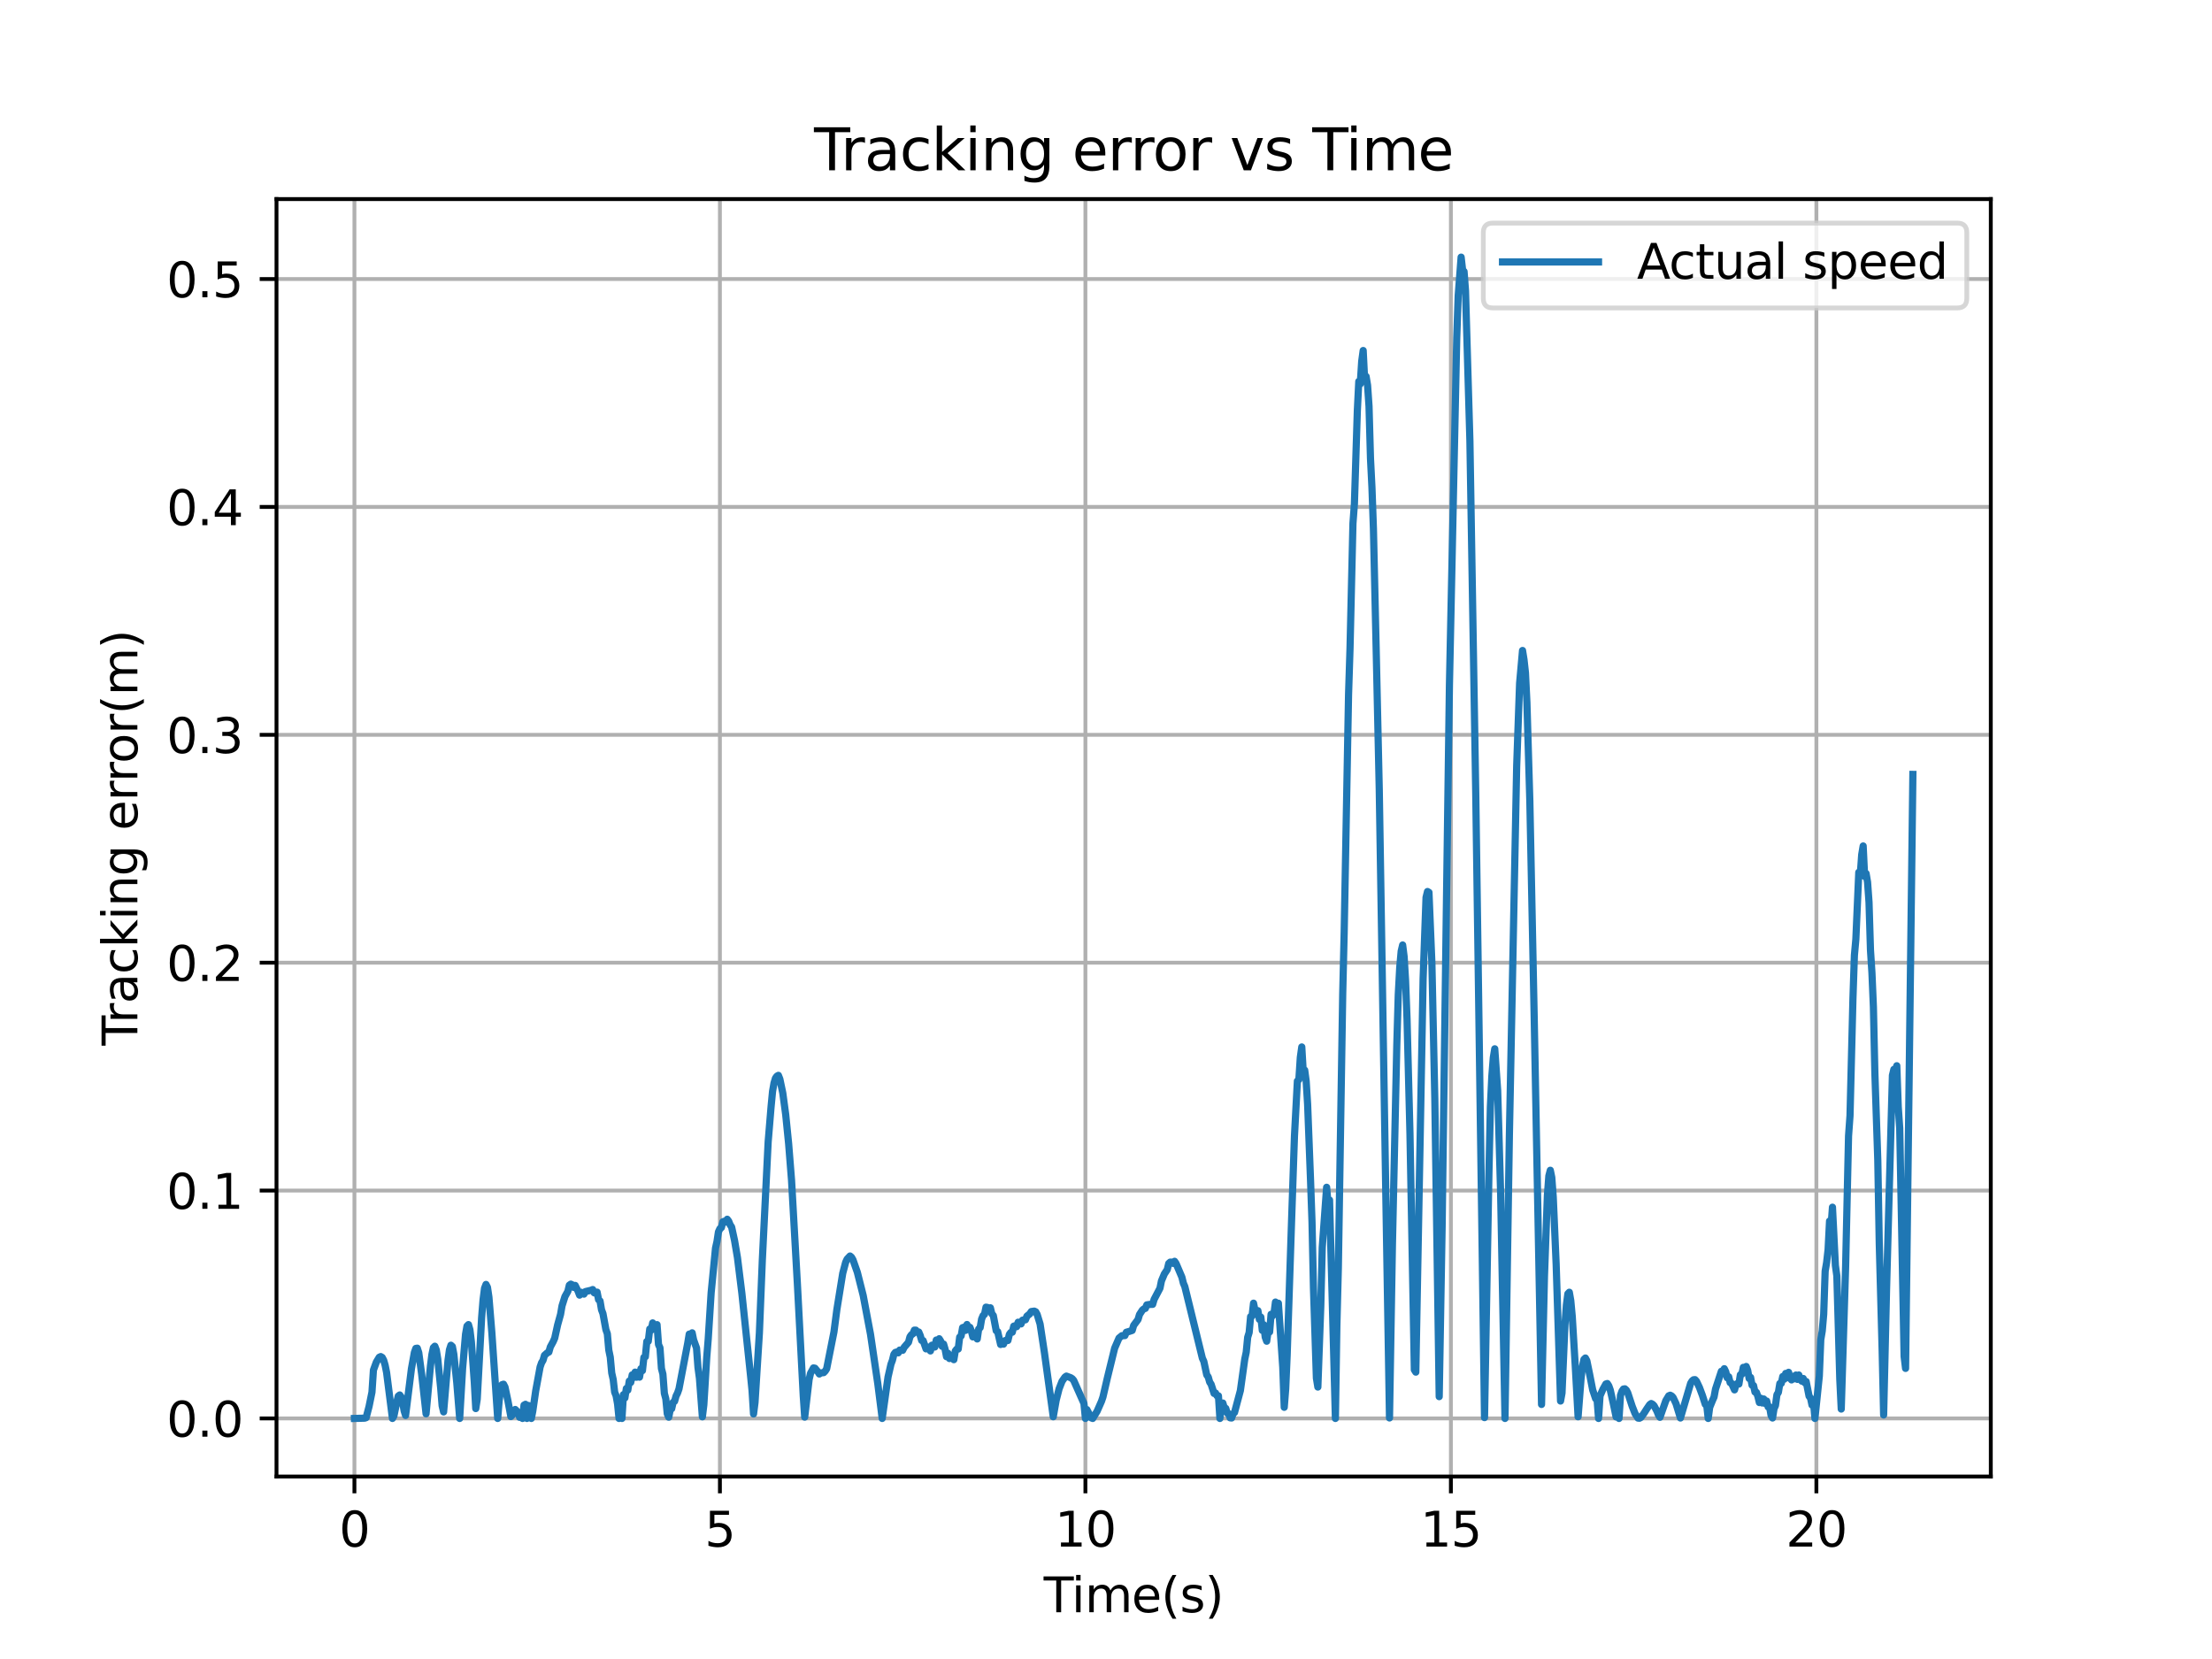 <?xml version="1.0" encoding="utf-8" standalone="no"?>
<!DOCTYPE svg PUBLIC "-//W3C//DTD SVG 1.1//EN"
  "http://www.w3.org/Graphics/SVG/1.1/DTD/svg11.dtd">
<svg xmlns:xlink="http://www.w3.org/1999/xlink" width="460.8pt" height="345.6pt" viewBox="0 0 460.8 345.6" xmlns="http://www.w3.org/2000/svg" version="1.1">
 <defs>
  <style type="text/css">*{stroke-linejoin: round; stroke-linecap: butt}</style>
 </defs>
 <g id="figure_1">
  <g id="patch_1">
   <path d="M 0 345.6 
L 460.8 345.6 
L 460.8 0 
L 0 0 
z
" style="fill: #ffffff"/>
  </g>
  <g id="axes_1">
   <g id="patch_2">
    <path d="M 57.6 307.584 
L 414.72 307.584 
L 414.72 41.472 
L 57.6 41.472 
z
" style="fill: #ffffff"/>
   </g>
   <g id="matplotlib.axis_1">
    <g id="xtick_1">
     <g id="line2d_1">
      <path d="M 73.833 307.584 
L 73.833 41.472 
" clip-path="url(#p761e7df3e9)" style="fill: none; stroke: #b0b0b0; stroke-width: 0.8; stroke-linecap: square"/>
     </g>
     <g id="line2d_2">
      <defs>
       <path id="m34efc9a41e" d="M 0 0 
L 0 3.5 
" style="stroke: #000000; stroke-width: 0.8"/>
      </defs>
      <g>
       <use xlink:href="#m34efc9a41e" x="73.833" y="307.584" style="stroke: #000000; stroke-width: 0.8"/>
      </g>
     </g>
     <g id="text_1">
      <!-- 0 -->
      <g transform="translate(70.651 322.182) scale(0.1 -0.1)">
       <defs>
        <path id="DejaVuSans-30" d="M 2034 4250 
Q 1547 4250 1301 3770 
Q 1056 3291 1056 2328 
Q 1056 1369 1301 889 
Q 1547 409 2034 409 
Q 2525 409 2770 889 
Q 3016 1369 3016 2328 
Q 3016 3291 2770 3770 
Q 2525 4250 2034 4250 
z
M 2034 4750 
Q 2819 4750 3233 4129 
Q 3647 3509 3647 2328 
Q 3647 1150 3233 529 
Q 2819 -91 2034 -91 
Q 1250 -91 836 529 
Q 422 1150 422 2328 
Q 422 3509 836 4129 
Q 1250 4750 2034 4750 
z
" transform="scale(0.016)"/>
       </defs>
       <use xlink:href="#DejaVuSans-30"/>
      </g>
     </g>
    </g>
    <g id="xtick_2">
     <g id="line2d_3">
      <path d="M 149.971 307.584 
L 149.971 41.472 
" clip-path="url(#p761e7df3e9)" style="fill: none; stroke: #b0b0b0; stroke-width: 0.8; stroke-linecap: square"/>
     </g>
     <g id="line2d_4">
      <g>
       <use xlink:href="#m34efc9a41e" x="149.971" y="307.584" style="stroke: #000000; stroke-width: 0.8"/>
      </g>
     </g>
     <g id="text_2">
      <!-- 5 -->
      <g transform="translate(146.79 322.182) scale(0.1 -0.1)">
       <defs>
        <path id="DejaVuSans-35" d="M 691 4666 
L 3169 4666 
L 3169 4134 
L 1269 4134 
L 1269 2991 
Q 1406 3038 1543 3061 
Q 1681 3084 1819 3084 
Q 2600 3084 3056 2656 
Q 3513 2228 3513 1497 
Q 3513 744 3044 326 
Q 2575 -91 1722 -91 
Q 1428 -91 1123 -41 
Q 819 9 494 109 
L 494 744 
Q 775 591 1075 516 
Q 1375 441 1709 441 
Q 2250 441 2565 725 
Q 2881 1009 2881 1497 
Q 2881 1984 2565 2268 
Q 2250 2553 1709 2553 
Q 1456 2553 1204 2497 
Q 953 2441 691 2322 
L 691 4666 
z
" transform="scale(0.016)"/>
       </defs>
       <use xlink:href="#DejaVuSans-35"/>
      </g>
     </g>
    </g>
    <g id="xtick_3">
     <g id="line2d_5">
      <path d="M 226.11 307.584 
L 226.11 41.472 
" clip-path="url(#p761e7df3e9)" style="fill: none; stroke: #b0b0b0; stroke-width: 0.8; stroke-linecap: square"/>
     </g>
     <g id="line2d_6">
      <g>
       <use xlink:href="#m34efc9a41e" x="226.11" y="307.584" style="stroke: #000000; stroke-width: 0.8"/>
      </g>
     </g>
     <g id="text_3">
      <!-- 10 -->
      <g transform="translate(219.747 322.182) scale(0.1 -0.1)">
       <defs>
        <path id="DejaVuSans-31" d="M 794 531 
L 1825 531 
L 1825 4091 
L 703 3866 
L 703 4441 
L 1819 4666 
L 2450 4666 
L 2450 531 
L 3481 531 
L 3481 0 
L 794 0 
L 794 531 
z
" transform="scale(0.016)"/>
       </defs>
       <use xlink:href="#DejaVuSans-31"/>
       <use xlink:href="#DejaVuSans-30" x="63.623"/>
      </g>
     </g>
    </g>
    <g id="xtick_4">
     <g id="line2d_7">
      <path d="M 302.248 307.584 
L 302.248 41.472 
" clip-path="url(#p761e7df3e9)" style="fill: none; stroke: #b0b0b0; stroke-width: 0.8; stroke-linecap: square"/>
     </g>
     <g id="line2d_8">
      <g>
       <use xlink:href="#m34efc9a41e" x="302.248" y="307.584" style="stroke: #000000; stroke-width: 0.8"/>
      </g>
     </g>
     <g id="text_4">
      <!-- 15 -->
      <g transform="translate(295.886 322.182) scale(0.1 -0.1)">
       <use xlink:href="#DejaVuSans-31"/>
       <use xlink:href="#DejaVuSans-35" x="63.623"/>
      </g>
     </g>
    </g>
    <g id="xtick_5">
     <g id="line2d_9">
      <path d="M 378.387 307.584 
L 378.387 41.472 
" clip-path="url(#p761e7df3e9)" style="fill: none; stroke: #b0b0b0; stroke-width: 0.8; stroke-linecap: square"/>
     </g>
     <g id="line2d_10">
      <g>
       <use xlink:href="#m34efc9a41e" x="378.387" y="307.584" style="stroke: #000000; stroke-width: 0.8"/>
      </g>
     </g>
     <g id="text_5">
      <!-- 20 -->
      <g transform="translate(372.024 322.182) scale(0.1 -0.1)">
       <defs>
        <path id="DejaVuSans-32" d="M 1228 531 
L 3431 531 
L 3431 0 
L 469 0 
L 469 531 
Q 828 903 1448 1529 
Q 2069 2156 2228 2338 
Q 2531 2678 2651 2914 
Q 2772 3150 2772 3378 
Q 2772 3750 2511 3984 
Q 2250 4219 1831 4219 
Q 1534 4219 1204 4116 
Q 875 4013 500 3803 
L 500 4441 
Q 881 4594 1212 4672 
Q 1544 4750 1819 4750 
Q 2544 4750 2975 4387 
Q 3406 4025 3406 3419 
Q 3406 3131 3298 2873 
Q 3191 2616 2906 2266 
Q 2828 2175 2409 1742 
Q 1991 1309 1228 531 
z
" transform="scale(0.016)"/>
       </defs>
       <use xlink:href="#DejaVuSans-32"/>
       <use xlink:href="#DejaVuSans-30" x="63.623"/>
      </g>
     </g>
    </g>
    <g id="text_6">
     <!-- Time(s) -->
     <g transform="translate(217.42 335.861) scale(0.1 -0.1)">
      <defs>
       <path id="DejaVuSans-54" d="M -19 4666 
L 3928 4666 
L 3928 4134 
L 2272 4134 
L 2272 0 
L 1638 0 
L 1638 4134 
L -19 4134 
L -19 4666 
z
" transform="scale(0.016)"/>
       <path id="DejaVuSans-69" d="M 603 3500 
L 1178 3500 
L 1178 0 
L 603 0 
L 603 3500 
z
M 603 4863 
L 1178 4863 
L 1178 4134 
L 603 4134 
L 603 4863 
z
" transform="scale(0.016)"/>
       <path id="DejaVuSans-6d" d="M 3328 2828 
Q 3544 3216 3844 3400 
Q 4144 3584 4550 3584 
Q 5097 3584 5394 3201 
Q 5691 2819 5691 2113 
L 5691 0 
L 5113 0 
L 5113 2094 
Q 5113 2597 4934 2840 
Q 4756 3084 4391 3084 
Q 3944 3084 3684 2787 
Q 3425 2491 3425 1978 
L 3425 0 
L 2847 0 
L 2847 2094 
Q 2847 2600 2669 2842 
Q 2491 3084 2119 3084 
Q 1678 3084 1418 2786 
Q 1159 2488 1159 1978 
L 1159 0 
L 581 0 
L 581 3500 
L 1159 3500 
L 1159 2956 
Q 1356 3278 1631 3431 
Q 1906 3584 2284 3584 
Q 2666 3584 2933 3390 
Q 3200 3197 3328 2828 
z
" transform="scale(0.016)"/>
       <path id="DejaVuSans-65" d="M 3597 1894 
L 3597 1613 
L 953 1613 
Q 991 1019 1311 708 
Q 1631 397 2203 397 
Q 2534 397 2845 478 
Q 3156 559 3463 722 
L 3463 178 
Q 3153 47 2828 -22 
Q 2503 -91 2169 -91 
Q 1331 -91 842 396 
Q 353 884 353 1716 
Q 353 2575 817 3079 
Q 1281 3584 2069 3584 
Q 2775 3584 3186 3129 
Q 3597 2675 3597 1894 
z
M 3022 2063 
Q 3016 2534 2758 2815 
Q 2500 3097 2075 3097 
Q 1594 3097 1305 2825 
Q 1016 2553 972 2059 
L 3022 2063 
z
" transform="scale(0.016)"/>
       <path id="DejaVuSans-28" d="M 1984 4856 
Q 1566 4138 1362 3434 
Q 1159 2731 1159 2009 
Q 1159 1288 1364 580 
Q 1569 -128 1984 -844 
L 1484 -844 
Q 1016 -109 783 600 
Q 550 1309 550 2009 
Q 550 2706 781 3412 
Q 1013 4119 1484 4856 
L 1984 4856 
z
" transform="scale(0.016)"/>
       <path id="DejaVuSans-73" d="M 2834 3397 
L 2834 2853 
Q 2591 2978 2328 3040 
Q 2066 3103 1784 3103 
Q 1356 3103 1142 2972 
Q 928 2841 928 2578 
Q 928 2378 1081 2264 
Q 1234 2150 1697 2047 
L 1894 2003 
Q 2506 1872 2764 1633 
Q 3022 1394 3022 966 
Q 3022 478 2636 193 
Q 2250 -91 1575 -91 
Q 1294 -91 989 -36 
Q 684 19 347 128 
L 347 722 
Q 666 556 975 473 
Q 1284 391 1588 391 
Q 1994 391 2212 530 
Q 2431 669 2431 922 
Q 2431 1156 2273 1281 
Q 2116 1406 1581 1522 
L 1381 1569 
Q 847 1681 609 1914 
Q 372 2147 372 2553 
Q 372 3047 722 3315 
Q 1072 3584 1716 3584 
Q 2034 3584 2315 3537 
Q 2597 3491 2834 3397 
z
" transform="scale(0.016)"/>
       <path id="DejaVuSans-29" d="M 513 4856 
L 1013 4856 
Q 1481 4119 1714 3412 
Q 1947 2706 1947 2009 
Q 1947 1309 1714 600 
Q 1481 -109 1013 -844 
L 513 -844 
Q 928 -128 1133 580 
Q 1338 1288 1338 2009 
Q 1338 2731 1133 3434 
Q 928 4138 513 4856 
z
" transform="scale(0.016)"/>
      </defs>
      <use xlink:href="#DejaVuSans-54"/>
      <use xlink:href="#DejaVuSans-69" x="57.959"/>
      <use xlink:href="#DejaVuSans-6d" x="85.742"/>
      <use xlink:href="#DejaVuSans-65" x="183.154"/>
      <use xlink:href="#DejaVuSans-28" x="244.678"/>
      <use xlink:href="#DejaVuSans-73" x="283.691"/>
      <use xlink:href="#DejaVuSans-29" x="335.791"/>
     </g>
    </g>
   </g>
   <g id="matplotlib.axis_2">
    <g id="ytick_1">
     <g id="line2d_11">
      <path d="M 57.6 295.488 
L 414.72 295.488 
" clip-path="url(#p761e7df3e9)" style="fill: none; stroke: #b0b0b0; stroke-width: 0.8; stroke-linecap: square"/>
     </g>
     <g id="line2d_12">
      <defs>
       <path id="m7ebd5aaf86" d="M 0 0 
L -3.5 0 
" style="stroke: #000000; stroke-width: 0.8"/>
      </defs>
      <g>
       <use xlink:href="#m7ebd5aaf86" x="57.6" y="295.488" style="stroke: #000000; stroke-width: 0.8"/>
      </g>
     </g>
     <g id="text_7">
      <!-- 0.0 -->
      <g transform="translate(34.697 299.287) scale(0.1 -0.1)">
       <defs>
        <path id="DejaVuSans-2e" d="M 684 794 
L 1344 794 
L 1344 0 
L 684 0 
L 684 794 
z
" transform="scale(0.016)"/>
       </defs>
       <use xlink:href="#DejaVuSans-30"/>
       <use xlink:href="#DejaVuSans-2e" x="63.623"/>
       <use xlink:href="#DejaVuSans-30" x="95.41"/>
      </g>
     </g>
    </g>
    <g id="ytick_2">
     <g id="line2d_13">
      <path d="M 57.6 248.017 
L 414.72 248.017 
" clip-path="url(#p761e7df3e9)" style="fill: none; stroke: #b0b0b0; stroke-width: 0.8; stroke-linecap: square"/>
     </g>
     <g id="line2d_14">
      <g>
       <use xlink:href="#m7ebd5aaf86" x="57.6" y="248.017" style="stroke: #000000; stroke-width: 0.8"/>
      </g>
     </g>
     <g id="text_8">
      <!-- 0.1 -->
      <g transform="translate(34.697 251.816) scale(0.1 -0.1)">
       <use xlink:href="#DejaVuSans-30"/>
       <use xlink:href="#DejaVuSans-2e" x="63.623"/>
       <use xlink:href="#DejaVuSans-31" x="95.41"/>
      </g>
     </g>
    </g>
    <g id="ytick_3">
     <g id="line2d_15">
      <path d="M 57.6 200.546 
L 414.72 200.546 
" clip-path="url(#p761e7df3e9)" style="fill: none; stroke: #b0b0b0; stroke-width: 0.8; stroke-linecap: square"/>
     </g>
     <g id="line2d_16">
      <g>
       <use xlink:href="#m7ebd5aaf86" x="57.6" y="200.546" style="stroke: #000000; stroke-width: 0.8"/>
      </g>
     </g>
     <g id="text_9">
      <!-- 0.2 -->
      <g transform="translate(34.697 204.345) scale(0.1 -0.1)">
       <use xlink:href="#DejaVuSans-30"/>
       <use xlink:href="#DejaVuSans-2e" x="63.623"/>
       <use xlink:href="#DejaVuSans-32" x="95.41"/>
      </g>
     </g>
    </g>
    <g id="ytick_4">
     <g id="line2d_17">
      <path d="M 57.6 153.074 
L 414.72 153.074 
" clip-path="url(#p761e7df3e9)" style="fill: none; stroke: #b0b0b0; stroke-width: 0.8; stroke-linecap: square"/>
     </g>
     <g id="line2d_18">
      <g>
       <use xlink:href="#m7ebd5aaf86" x="57.6" y="153.074" style="stroke: #000000; stroke-width: 0.8"/>
      </g>
     </g>
     <g id="text_10">
      <!-- 0.3 -->
      <g transform="translate(34.697 156.874) scale(0.1 -0.1)">
       <defs>
        <path id="DejaVuSans-33" d="M 2597 2516 
Q 3050 2419 3304 2112 
Q 3559 1806 3559 1356 
Q 3559 666 3084 287 
Q 2609 -91 1734 -91 
Q 1441 -91 1130 -33 
Q 819 25 488 141 
L 488 750 
Q 750 597 1062 519 
Q 1375 441 1716 441 
Q 2309 441 2620 675 
Q 2931 909 2931 1356 
Q 2931 1769 2642 2001 
Q 2353 2234 1838 2234 
L 1294 2234 
L 1294 2753 
L 1863 2753 
Q 2328 2753 2575 2939 
Q 2822 3125 2822 3475 
Q 2822 3834 2567 4026 
Q 2313 4219 1838 4219 
Q 1578 4219 1281 4162 
Q 984 4106 628 3988 
L 628 4550 
Q 988 4650 1302 4700 
Q 1616 4750 1894 4750 
Q 2613 4750 3031 4423 
Q 3450 4097 3450 3541 
Q 3450 3153 3228 2886 
Q 3006 2619 2597 2516 
z
" transform="scale(0.016)"/>
       </defs>
       <use xlink:href="#DejaVuSans-30"/>
       <use xlink:href="#DejaVuSans-2e" x="63.623"/>
       <use xlink:href="#DejaVuSans-33" x="95.41"/>
      </g>
     </g>
    </g>
    <g id="ytick_5">
     <g id="line2d_19">
      <path d="M 57.6 105.603 
L 414.72 105.603 
" clip-path="url(#p761e7df3e9)" style="fill: none; stroke: #b0b0b0; stroke-width: 0.8; stroke-linecap: square"/>
     </g>
     <g id="line2d_20">
      <g>
       <use xlink:href="#m7ebd5aaf86" x="57.6" y="105.603" style="stroke: #000000; stroke-width: 0.8"/>
      </g>
     </g>
     <g id="text_11">
      <!-- 0.4 -->
      <g transform="translate(34.697 109.402) scale(0.1 -0.1)">
       <defs>
        <path id="DejaVuSans-34" d="M 2419 4116 
L 825 1625 
L 2419 1625 
L 2419 4116 
z
M 2253 4666 
L 3047 4666 
L 3047 1625 
L 3713 1625 
L 3713 1100 
L 3047 1100 
L 3047 0 
L 2419 0 
L 2419 1100 
L 313 1100 
L 313 1709 
L 2253 4666 
z
" transform="scale(0.016)"/>
       </defs>
       <use xlink:href="#DejaVuSans-30"/>
       <use xlink:href="#DejaVuSans-2e" x="63.623"/>
       <use xlink:href="#DejaVuSans-34" x="95.41"/>
      </g>
     </g>
    </g>
    <g id="ytick_6">
     <g id="line2d_21">
      <path d="M 57.6 58.132 
L 414.72 58.132 
" clip-path="url(#p761e7df3e9)" style="fill: none; stroke: #b0b0b0; stroke-width: 0.8; stroke-linecap: square"/>
     </g>
     <g id="line2d_22">
      <g>
       <use xlink:href="#m7ebd5aaf86" x="57.6" y="58.132" style="stroke: #000000; stroke-width: 0.8"/>
      </g>
     </g>
     <g id="text_12">
      <!-- 0.5 -->
      <g transform="translate(34.697 61.931) scale(0.1 -0.1)">
       <use xlink:href="#DejaVuSans-30"/>
       <use xlink:href="#DejaVuSans-2e" x="63.623"/>
       <use xlink:href="#DejaVuSans-35" x="95.41"/>
      </g>
     </g>
    </g>
    <g id="text_13">
     <!-- Tracking error(m) -->
     <g transform="translate(28.617 217.804) rotate(-90) scale(0.1 -0.1)">
      <defs>
       <path id="DejaVuSans-72" d="M 2631 2963 
Q 2534 3019 2420 3045 
Q 2306 3072 2169 3072 
Q 1681 3072 1420 2755 
Q 1159 2438 1159 1844 
L 1159 0 
L 581 0 
L 581 3500 
L 1159 3500 
L 1159 2956 
Q 1341 3275 1631 3429 
Q 1922 3584 2338 3584 
Q 2397 3584 2469 3576 
Q 2541 3569 2628 3553 
L 2631 2963 
z
" transform="scale(0.016)"/>
       <path id="DejaVuSans-61" d="M 2194 1759 
Q 1497 1759 1228 1600 
Q 959 1441 959 1056 
Q 959 750 1161 570 
Q 1363 391 1709 391 
Q 2188 391 2477 730 
Q 2766 1069 2766 1631 
L 2766 1759 
L 2194 1759 
z
M 3341 1997 
L 3341 0 
L 2766 0 
L 2766 531 
Q 2569 213 2275 61 
Q 1981 -91 1556 -91 
Q 1019 -91 701 211 
Q 384 513 384 1019 
Q 384 1609 779 1909 
Q 1175 2209 1959 2209 
L 2766 2209 
L 2766 2266 
Q 2766 2663 2505 2880 
Q 2244 3097 1772 3097 
Q 1472 3097 1187 3025 
Q 903 2953 641 2809 
L 641 3341 
Q 956 3463 1253 3523 
Q 1550 3584 1831 3584 
Q 2591 3584 2966 3190 
Q 3341 2797 3341 1997 
z
" transform="scale(0.016)"/>
       <path id="DejaVuSans-63" d="M 3122 3366 
L 3122 2828 
Q 2878 2963 2633 3030 
Q 2388 3097 2138 3097 
Q 1578 3097 1268 2742 
Q 959 2388 959 1747 
Q 959 1106 1268 751 
Q 1578 397 2138 397 
Q 2388 397 2633 464 
Q 2878 531 3122 666 
L 3122 134 
Q 2881 22 2623 -34 
Q 2366 -91 2075 -91 
Q 1284 -91 818 406 
Q 353 903 353 1747 
Q 353 2603 823 3093 
Q 1294 3584 2113 3584 
Q 2378 3584 2631 3529 
Q 2884 3475 3122 3366 
z
" transform="scale(0.016)"/>
       <path id="DejaVuSans-6b" d="M 581 4863 
L 1159 4863 
L 1159 1991 
L 2875 3500 
L 3609 3500 
L 1753 1863 
L 3688 0 
L 2938 0 
L 1159 1709 
L 1159 0 
L 581 0 
L 581 4863 
z
" transform="scale(0.016)"/>
       <path id="DejaVuSans-6e" d="M 3513 2113 
L 3513 0 
L 2938 0 
L 2938 2094 
Q 2938 2591 2744 2837 
Q 2550 3084 2163 3084 
Q 1697 3084 1428 2787 
Q 1159 2491 1159 1978 
L 1159 0 
L 581 0 
L 581 3500 
L 1159 3500 
L 1159 2956 
Q 1366 3272 1645 3428 
Q 1925 3584 2291 3584 
Q 2894 3584 3203 3211 
Q 3513 2838 3513 2113 
z
" transform="scale(0.016)"/>
       <path id="DejaVuSans-67" d="M 2906 1791 
Q 2906 2416 2648 2759 
Q 2391 3103 1925 3103 
Q 1463 3103 1205 2759 
Q 947 2416 947 1791 
Q 947 1169 1205 825 
Q 1463 481 1925 481 
Q 2391 481 2648 825 
Q 2906 1169 2906 1791 
z
M 3481 434 
Q 3481 -459 3084 -895 
Q 2688 -1331 1869 -1331 
Q 1566 -1331 1297 -1286 
Q 1028 -1241 775 -1147 
L 775 -588 
Q 1028 -725 1275 -790 
Q 1522 -856 1778 -856 
Q 2344 -856 2625 -561 
Q 2906 -266 2906 331 
L 2906 616 
Q 2728 306 2450 153 
Q 2172 0 1784 0 
Q 1141 0 747 490 
Q 353 981 353 1791 
Q 353 2603 747 3093 
Q 1141 3584 1784 3584 
Q 2172 3584 2450 3431 
Q 2728 3278 2906 2969 
L 2906 3500 
L 3481 3500 
L 3481 434 
z
" transform="scale(0.016)"/>
       <path id="DejaVuSans-20" transform="scale(0.016)"/>
       <path id="DejaVuSans-6f" d="M 1959 3097 
Q 1497 3097 1228 2736 
Q 959 2375 959 1747 
Q 959 1119 1226 758 
Q 1494 397 1959 397 
Q 2419 397 2687 759 
Q 2956 1122 2956 1747 
Q 2956 2369 2687 2733 
Q 2419 3097 1959 3097 
z
M 1959 3584 
Q 2709 3584 3137 3096 
Q 3566 2609 3566 1747 
Q 3566 888 3137 398 
Q 2709 -91 1959 -91 
Q 1206 -91 779 398 
Q 353 888 353 1747 
Q 353 2609 779 3096 
Q 1206 3584 1959 3584 
z
" transform="scale(0.016)"/>
      </defs>
      <use xlink:href="#DejaVuSans-54"/>
      <use xlink:href="#DejaVuSans-72" x="46.334"/>
      <use xlink:href="#DejaVuSans-61" x="87.447"/>
      <use xlink:href="#DejaVuSans-63" x="148.727"/>
      <use xlink:href="#DejaVuSans-6b" x="203.707"/>
      <use xlink:href="#DejaVuSans-69" x="261.617"/>
      <use xlink:href="#DejaVuSans-6e" x="289.4"/>
      <use xlink:href="#DejaVuSans-67" x="352.779"/>
      <use xlink:href="#DejaVuSans-20" x="416.256"/>
      <use xlink:href="#DejaVuSans-65" x="448.043"/>
      <use xlink:href="#DejaVuSans-72" x="509.566"/>
      <use xlink:href="#DejaVuSans-72" x="548.93"/>
      <use xlink:href="#DejaVuSans-6f" x="587.793"/>
      <use xlink:href="#DejaVuSans-72" x="648.975"/>
      <use xlink:href="#DejaVuSans-28" x="690.088"/>
      <use xlink:href="#DejaVuSans-6d" x="729.102"/>
      <use xlink:href="#DejaVuSans-29" x="826.514"/>
     </g>
    </g>
   </g>
   <g id="line2d_23">
    <path d="M 73.833 295.488 
L 75.965 295.43 
L 75.965 295.43 
L 76.269 295.329 
L 76.269 295.329 
L 76.878 293.005 
L 76.878 293.005 
L 77.487 290.015 
L 77.487 290.015 
L 77.792 285.41 
L 77.792 285.41 
L 78.401 283.745 
L 78.401 283.745 
L 79.01 282.737 
L 79.01 282.737 
L 79.315 282.6 
L 79.315 282.6 
L 79.619 282.784 
L 79.619 282.784 
L 79.924 283.358 
L 79.924 283.358 
L 80.228 284.396 
L 80.228 284.396 
L 80.533 285.911 
L 80.533 285.911 
L 81.751 295.488 
L 81.751 295.488 
L 82.056 294.972 
L 82.056 294.972 
L 82.665 292.053 
L 82.665 292.053 
L 82.969 290.824 
L 82.969 290.824 
L 83.274 290.597 
L 83.274 290.597 
L 83.578 291.018 
L 83.578 291.018 
L 83.883 292.147 
L 83.883 292.147 
L 84.188 293.908 
L 84.188 293.908 
L 84.492 294.865 
L 84.492 294.865 
L 85.71 285.116 
L 85.71 285.116 
L 86.319 281.749 
L 86.319 281.749 
L 86.624 280.897 
L 86.929 280.85 
L 86.929 280.85 
L 87.233 281.79 
L 87.233 281.79 
L 87.842 286.299 
L 87.842 286.299 
L 88.756 294.524 
L 88.756 294.524 
L 89.67 284.558 
L 89.67 284.558 
L 89.974 282.17 
L 89.974 282.17 
L 90.279 280.738 
L 90.279 280.738 
L 90.583 280.44 
L 90.583 280.44 
L 90.888 281.232 
L 90.888 281.232 
L 91.192 283.119 
L 91.192 283.119 
L 91.801 289.133 
L 91.801 289.133 
L 92.106 292.843 
L 92.106 292.843 
L 92.411 294.127 
L 92.411 294.127 
L 93.324 283.404 
L 93.324 283.404 
L 93.629 281.18 
L 93.629 281.18 
L 93.933 280.235 
L 93.933 280.235 
L 94.238 280.511 
L 94.238 280.511 
L 94.542 282.113 
L 94.542 282.113 
L 95.152 288.019 
L 95.152 288.019 
L 95.761 295.488 
L 95.761 295.488 
L 96.37 285.022 
L 96.37 285.022 
L 96.979 277.958 
L 96.979 277.958 
L 97.283 276.246 
L 97.588 275.94 
L 97.588 275.94 
L 97.892 277.007 
L 97.892 277.007 
L 98.197 279.54 
L 98.197 279.54 
L 98.806 287.997 
L 98.806 287.997 
L 99.111 293.432 
L 99.111 293.432 
L 99.415 291.472 
L 99.415 291.472 
L 100.329 274.519 
L 100.329 274.519 
L 100.633 270.743 
L 100.633 270.743 
L 100.938 268.362 
L 100.938 268.362 
L 101.243 267.572 
L 101.243 267.572 
L 101.547 268.167 
L 101.547 268.167 
L 101.852 270.232 
L 101.852 270.232 
L 102.461 277.591 
L 102.461 277.591 
L 103.679 295.488 
L 103.679 295.488 
L 103.984 291.77 
L 103.984 291.77 
L 104.288 289.642 
L 104.288 289.642 
L 104.593 288.447 
L 104.593 288.447 
L 104.897 288.356 
L 104.897 288.356 
L 105.202 288.951 
L 105.202 288.951 
L 105.811 291.817 
L 105.811 291.817 
L 106.42 295.094 
L 106.42 295.094 
L 106.725 294.784 
L 106.725 294.784 
L 107.029 293.862 
L 107.029 293.862 
L 107.334 293.62 
L 107.334 293.62 
L 107.943 294.243 
L 107.943 294.243 
L 108.247 295.257 
L 108.247 295.257 
L 108.552 294.847 
L 108.552 294.847 
L 108.856 295.488 
L 108.856 295.488 
L 109.161 292.719 
L 109.161 292.719 
L 109.466 292.542 
L 109.466 292.542 
L 109.77 295.488 
L 109.77 295.488 
L 110.075 292.787 
L 110.075 292.787 
L 110.684 295.488 
L 110.684 295.488 
L 110.988 293.948 
L 110.988 293.948 
L 111.597 289.733 
L 111.597 289.733 
L 112.511 284.776 
L 112.511 284.776 
L 112.816 283.894 
L 112.816 283.894 
L 113.12 283.384 
L 113.12 283.384 
L 113.425 282.34 
L 113.425 282.34 
L 114.034 281.803 
L 114.034 281.803 
L 114.338 281.664 
L 114.338 281.664 
L 114.643 280.589 
L 114.643 280.589 
L 115.252 279.466 
L 115.252 279.466 
L 115.557 278.754 
L 115.557 278.754 
L 116.166 275.994 
L 116.166 275.994 
L 116.775 273.794 
L 116.775 273.794 
L 117.079 272.033 
L 117.079 272.033 
L 117.689 270.096 
L 117.689 270.096 
L 118.298 269.002 
L 118.298 269.002 
L 118.602 267.729 
L 118.602 267.729 
L 118.907 267.511 
L 118.907 267.511 
L 119.211 267.652 
L 119.516 268.185 
L 119.516 268.185 
L 119.82 267.776 
L 119.82 267.776 
L 120.429 269.003 
L 120.429 269.003 
L 120.734 269.799 
L 120.734 269.799 
L 121.039 269.196 
L 121.039 269.196 
L 121.648 269.588 
L 121.648 269.588 
L 121.952 269.061 
L 121.952 269.061 
L 123.17 268.774 
L 123.17 268.774 
L 123.475 268.637 
L 123.475 268.637 
L 123.78 269.31 
L 123.78 269.31 
L 124.084 269.414 
L 124.084 269.414 
L 124.389 269.174 
L 124.389 269.174 
L 124.693 270.747 
L 124.693 270.747 
L 124.998 271.015 
L 124.998 271.015 
L 125.302 272.837 
L 125.302 272.837 
L 125.607 273.647 
L 126.216 276.976 
L 126.216 276.976 
L 126.521 277.85 
L 126.521 277.85 
L 126.825 281.26 
L 126.825 281.26 
L 127.13 282.732 
L 127.13 282.732 
L 127.434 286.013 
L 127.739 287.369 
L 127.739 287.369 
L 128.043 290.005 
L 128.043 290.005 
L 128.348 290.779 
L 128.348 290.779 
L 128.652 292.47 
L 128.652 292.47 
L 128.957 295.488 
L 128.957 295.488 
L 129.262 293.109 
L 129.262 293.109 
L 129.566 295.488 
L 129.566 295.488 
L 129.871 290.53 
L 129.871 290.53 
L 130.175 291.217 
L 130.175 291.217 
L 130.48 289.246 
L 130.48 289.246 
L 130.784 289.588 
L 130.784 289.588 
L 131.089 287.691 
L 131.089 287.691 
L 131.393 287.989 
L 131.393 287.989 
L 131.698 286.407 
L 131.698 286.407 
L 132.003 286.959 
L 132.003 286.959 
L 132.307 285.838 
L 132.307 285.838 
L 132.612 286.902 
L 132.612 286.902 
L 132.916 285.877 
L 132.916 285.877 
L 133.221 286.886 
L 133.221 286.886 
L 133.525 285.118 
L 133.525 285.118 
L 133.83 285.533 
L 133.83 285.533 
L 134.134 282.776 
L 134.134 282.776 
L 134.439 282.638 
L 134.439 282.638 
L 134.744 279.456 
L 134.744 279.456 
L 135.048 279.415 
L 135.048 279.415 
L 135.353 276.849 
L 135.353 276.849 
L 135.657 277.106 
L 135.657 277.106 
L 135.962 275.584 
L 135.962 275.584 
L 136.266 276.542 
L 136.266 276.542 
L 136.571 276.492 
L 136.571 276.492 
L 136.875 275.95 
L 136.875 275.95 
L 137.18 280.092 
L 137.18 280.092 
L 137.485 280.769 
L 137.485 280.769 
L 137.789 285.078 
L 137.789 285.078 
L 138.094 286.248 
L 138.094 286.248 
L 138.398 290.264 
L 138.398 290.264 
L 138.703 291.406 
L 138.703 291.406 
L 139.007 294.539 
L 139.007 294.539 
L 139.312 295.227 
L 139.312 295.227 
L 139.616 293.668 
L 139.616 293.668 
L 139.921 293.469 
L 139.921 293.469 
L 140.225 292.123 
L 140.225 292.123 
L 140.53 291.912 
L 140.53 291.912 
L 140.835 290.813 
L 140.835 290.813 
L 141.139 290.205 
L 141.139 290.205 
L 141.444 289.333 
L 141.444 289.333 
L 143.271 279.776 
L 143.271 279.776 
L 143.576 277.918 
L 143.576 277.918 
L 143.88 278.262 
L 143.88 278.262 
L 144.185 277.651 
L 144.185 277.651 
L 144.489 279.113 
L 144.489 279.113 
L 145.098 280.815 
L 145.098 280.815 
L 145.403 284.869 
L 145.403 284.869 
L 145.707 287.122 
L 145.707 287.122 
L 146.317 295.15 
L 146.317 295.15 
L 146.621 292.657 
L 146.621 292.657 
L 147.23 282.714 
L 147.23 282.714 
L 147.535 278.949 
L 147.535 278.949 
L 148.144 269.298 
L 148.144 269.298 
L 149.058 259.982 
L 149.058 259.982 
L 149.362 258.632 
L 149.362 258.632 
L 149.667 256.614 
L 149.667 256.614 
L 149.971 255.964 
L 149.971 255.964 
L 150.276 255.727 
L 150.276 255.727 
L 150.58 254.526 
L 150.58 254.526 
L 150.885 254.405 
L 150.885 254.405 
L 151.189 254.573 
L 151.189 254.573 
L 151.494 253.992 
L 151.494 253.992 
L 151.799 254.396 
L 151.799 254.396 
L 152.103 255.159 
L 152.408 255.606 
L 152.408 255.606 
L 153.017 258.409 
L 153.017 258.409 
L 153.626 261.989 
L 153.626 261.989 
L 154.54 269.369 
L 154.54 269.369 
L 156.367 286.693 
L 156.367 286.693 
L 156.671 289.723 
L 156.671 289.723 
L 156.976 294.552 
L 156.976 294.552 
L 157.281 292.165 
L 157.281 292.165 
L 158.194 277.686 
L 158.194 277.686 
L 158.803 262.562 
L 158.803 262.562 
L 160.022 237.866 
L 160.022 237.866 
L 160.631 230.531 
L 160.631 230.531 
L 160.935 227.362 
L 160.935 227.362 
L 161.24 225.627 
L 161.24 225.627 
L 161.544 224.601 
L 161.544 224.601 
L 161.849 224.183 
L 161.849 224.183 
L 162.153 224.014 
L 162.153 224.014 
L 162.458 224.791 
L 162.458 224.791 
L 163.067 227.688 
L 163.067 227.688 
L 163.676 232.191 
L 163.676 232.191 
L 164.285 238.231 
L 164.285 238.231 
L 164.894 245.872 
L 164.894 245.872 
L 166.113 267.524 
L 166.113 267.524 
L 167.331 290.771 
L 167.331 290.771 
L 167.635 295.214 
L 167.635 295.214 
L 168.549 287.385 
L 168.549 287.385 
L 168.854 286.067 
L 168.854 286.067 
L 169.463 284.965 
L 169.463 284.965 
L 169.767 285.021 
L 169.767 285.021 
L 170.376 285.754 
L 170.376 285.754 
L 170.681 286.229 
L 170.681 286.229 
L 170.985 286.005 
L 170.985 286.005 
L 171.595 285.941 
L 171.595 285.941 
L 171.899 285.629 
L 171.899 285.629 
L 172.204 285.154 
L 172.204 285.154 
L 173.726 277.475 
L 173.726 277.475 
L 174.336 272.802 
L 174.336 272.802 
L 175.554 265.261 
L 175.554 265.261 
L 176.163 262.96 
L 176.163 262.96 
L 176.467 262.301 
L 176.467 262.301 
L 177.077 261.651 
L 177.077 261.651 
L 177.381 261.903 
L 177.381 261.903 
L 177.686 262.437 
L 177.686 262.437 
L 178.599 265.041 
L 178.599 265.041 
L 179.818 269.872 
L 179.818 269.872 
L 181.34 277.941 
L 181.34 277.941 
L 182.863 288.268 
L 182.863 288.268 
L 183.777 295.488 
L 183.777 295.488 
L 184.995 286.853 
L 184.995 286.853 
L 185.604 284.192 
L 185.604 284.192 
L 185.909 283.364 
L 185.909 283.364 
L 186.213 282.122 
L 186.213 282.122 
L 186.518 281.731 
L 186.518 281.731 
L 186.822 281.639 
L 186.822 281.639 
L 187.127 281.823 
L 187.127 281.823 
L 187.431 281.24 
L 187.431 281.24 
L 188.04 281.296 
L 188.04 281.296 
L 188.345 280.676 
L 188.345 280.676 
L 189.259 279.611 
L 189.259 279.611 
L 189.563 278.48 
L 189.563 278.48 
L 189.868 278.043 
L 189.868 278.043 
L 190.172 277.855 
L 190.172 277.855 
L 190.477 277.09 
L 190.477 277.09 
L 190.781 277.094 
L 190.781 277.094 
L 191.086 277.554 
L 191.086 277.554 
L 191.391 277.478 
L 191.391 277.478 
L 191.695 278.196 
L 191.695 278.196 
L 192 279.244 
L 192 279.244 
L 192.304 279.27 
L 192.304 279.27 
L 192.913 280.997 
L 192.913 280.997 
L 193.218 280.6 
L 193.218 280.6 
L 193.522 280.929 
L 193.522 280.929 
L 193.827 281.426 
L 193.827 281.426 
L 194.132 280.228 
L 194.132 280.228 
L 194.436 280.198 
L 194.436 280.198 
L 194.741 280.607 
L 194.741 280.607 
L 195.045 279.155 
L 195.045 279.155 
L 195.35 279.521 
L 195.654 278.884 
L 195.654 278.884 
L 195.959 279.363 
L 195.959 279.363 
L 196.263 280.464 
L 196.263 280.464 
L 196.568 279.993 
L 196.568 279.993 
L 196.873 281.031 
L 196.873 281.031 
L 197.177 282.625 
L 197.177 282.625 
L 197.482 281.909 
L 197.482 281.909 
L 197.786 283.006 
L 197.786 283.006 
L 198.091 282.472 
L 198.091 282.472 
L 198.395 282.753 
L 198.395 282.753 
L 198.7 283.243 
L 198.7 283.243 
L 199.004 281.433 
L 199.004 281.433 
L 199.309 281.042 
L 199.309 281.042 
L 199.614 281.03 
L 199.614 281.03 
L 199.918 278.541 
L 199.918 278.541 
L 200.223 278.294 
L 200.223 278.294 
L 200.527 276.576 
L 200.527 276.576 
L 200.832 276.468 
L 200.832 276.468 
L 201.136 277.143 
L 201.136 277.143 
L 201.441 275.918 
L 201.441 275.918 
L 201.745 276.794 
L 201.745 276.794 
L 202.05 276.503 
L 202.05 276.503 
L 202.355 277.276 
L 202.355 277.276 
L 202.659 278.502 
L 202.659 278.502 
L 202.964 277.681 
L 202.964 277.681 
L 203.268 278.179 
L 203.268 278.179 
L 203.573 278.929 
L 203.573 278.929 
L 203.877 276.856 
L 203.877 276.856 
L 204.182 276.576 
L 204.182 276.576 
L 204.486 274.787 
L 204.486 274.787 
L 204.791 274.059 
L 204.791 274.059 
L 205.095 273.792 
L 205.095 273.792 
L 205.4 272.306 
L 205.4 272.306 
L 205.705 272.362 
L 205.705 272.362 
L 206.009 273.088 
L 206.009 273.088 
L 206.314 272.437 
L 206.314 272.437 
L 206.618 273.686 
L 206.618 273.686 
L 206.923 274.043 
L 206.923 274.043 
L 207.532 277.219 
L 207.532 277.219 
L 207.836 277.41 
L 207.836 277.41 
L 208.446 280.08 
L 208.446 280.08 
L 208.75 279.423 
L 208.75 279.423 
L 209.055 280.01 
L 209.055 280.01 
L 209.359 279.292 
L 209.359 279.292 
L 209.664 279.17 
L 209.664 279.17 
L 209.968 279.25 
L 209.968 279.25 
L 210.273 277.957 
L 210.273 277.957 
L 210.577 277.574 
L 210.577 277.574 
L 210.882 277.523 
L 210.882 277.523 
L 211.187 276.258 
L 211.187 276.258 
L 211.491 276.175 
L 211.491 276.175 
L 211.796 276.37 
L 211.796 276.37 
L 212.1 275.438 
L 212.1 275.438 
L 212.405 275.552 
L 212.405 275.552 
L 212.709 275.797 
L 212.709 275.797 
L 213.014 275.013 
L 213.014 275.013 
L 213.623 274.937 
L 213.623 274.937 
L 213.928 274.178 
L 213.928 274.178 
L 214.537 273.69 
L 214.537 273.69 
L 214.841 273.219 
L 214.841 273.219 
L 215.45 273.129 
L 215.45 273.129 
L 215.755 273.268 
L 215.755 273.268 
L 216.059 273.821 
L 216.059 273.821 
L 216.669 275.819 
L 216.669 275.819 
L 217.582 281.845 
L 217.582 281.845 
L 219.41 295.137 
L 219.41 295.137 
L 220.019 291.702 
L 220.019 291.702 
L 220.628 289.32 
L 220.628 289.32 
L 221.237 287.754 
L 221.237 287.754 
L 221.846 286.881 
L 221.846 286.881 
L 222.151 286.665 
L 222.151 286.665 
L 223.064 287.011 
L 223.064 287.011 
L 223.369 287.212 
L 223.369 287.212 
L 223.673 287.566 
L 223.673 287.566 
L 225.805 292.366 
L 225.805 292.366 
L 226.11 295.488 
L 226.11 295.488 
L 226.414 293.64 
L 226.414 293.64 
L 227.328 295.371 
L 227.328 295.371 
L 227.632 295.488 
L 227.632 295.488 
L 228.546 293.992 
L 228.546 293.992 
L 229.46 291.914 
L 229.46 291.914 
L 229.764 291.02 
L 229.764 291.02 
L 230.678 287.079 
L 230.678 287.079 
L 232.201 280.851 
L 232.201 280.851 
L 233.114 278.739 
L 233.114 278.739 
L 233.724 278.241 
L 233.724 278.241 
L 234.333 278.228 
L 234.333 278.228 
L 234.637 277.527 
L 234.637 277.527 
L 235.246 277.356 
L 235.246 277.356 
L 235.855 277.153 
L 235.855 277.153 
L 236.16 276.106 
L 236.16 276.106 
L 237.074 274.876 
L 237.074 274.876 
L 237.378 273.843 
L 237.378 273.843 
L 237.987 272.907 
L 237.987 272.907 
L 238.292 272.661 
L 238.292 272.661 
L 238.596 272.565 
L 238.596 272.565 
L 238.901 271.83 
L 238.901 271.83 
L 239.51 271.739 
L 239.51 271.739 
L 240.119 271.719 
L 240.119 271.719 
L 240.424 270.683 
L 240.424 270.683 
L 241.642 268.361 
L 241.642 268.361 
L 241.947 266.851 
L 241.947 266.851 
L 242.556 265.389 
L 242.556 265.389 
L 243.165 264.473 
L 243.165 264.473 
L 243.469 263.199 
L 243.469 263.199 
L 243.774 262.927 
L 243.774 262.927 
L 244.078 262.923 
L 244.078 262.923 
L 244.383 263.189 
L 244.383 263.189 
L 244.688 262.753 
L 244.688 262.753 
L 244.992 263.2 
L 244.992 263.2 
L 246.21 266.058 
L 246.21 266.058 
L 246.515 267.303 
L 246.515 267.303 
L 246.819 268.023 
L 246.819 268.023 
L 250.474 282.939 
L 250.474 282.939 
L 250.779 283.605 
L 250.779 283.605 
L 251.388 286.432 
L 251.388 286.432 
L 251.692 286.836 
L 251.692 286.836 
L 251.997 287.912 
L 251.997 287.912 
L 252.301 288.375 
L 252.301 288.375 
L 252.91 290.273 
L 252.91 290.273 
L 253.215 290.185 
L 253.215 290.185 
L 253.52 290.769 
L 253.52 290.769 
L 253.824 290.778 
L 253.824 290.778 
L 254.129 295.488 
L 254.129 295.488 
L 254.433 292.329 
L 254.433 292.329 
L 254.738 292.273 
L 254.738 292.273 
L 255.042 293.277 
L 255.042 293.277 
L 255.347 293.387 
L 255.347 293.387 
L 255.651 294.374 
L 255.651 294.374 
L 255.956 294.495 
L 255.956 294.495 
L 256.261 295.362 
L 256.261 295.362 
L 256.565 295.395 
L 256.565 295.395 
L 256.87 294.514 
L 256.87 294.514 
L 257.174 294.251 
L 257.174 294.251 
L 258.392 289.683 
L 258.392 289.683 
L 259.306 283.135 
L 259.306 283.135 
L 259.611 281.695 
L 259.611 281.695 
L 259.915 278.583 
L 259.915 278.583 
L 260.22 277.591 
L 260.22 277.591 
L 260.524 274.274 
L 260.524 274.274 
L 260.829 274.166 
L 260.829 274.166 
L 261.133 271.475 
L 261.133 271.475 
L 261.438 272.953 
L 261.438 272.953 
L 261.743 273.753 
L 261.743 273.753 
L 262.047 273.038 
L 262.047 273.038 
L 262.352 274.857 
L 262.352 274.857 
L 262.656 274.375 
L 262.656 274.375 
L 262.961 277.147 
L 262.961 277.147 
L 263.265 275.975 
L 263.265 275.975 
L 263.57 278.55 
L 263.57 278.55 
L 263.874 279.399 
L 263.874 279.399 
L 264.179 277.266 
L 264.179 277.266 
L 264.484 277.471 
L 264.484 277.471 
L 264.788 273.79 
L 265.093 274.124 
L 265.093 274.124 
L 265.397 273.605 
L 265.397 273.605 
L 265.702 271.243 
L 265.702 271.243 
L 266.006 272.645 
L 266.006 272.645 
L 266.311 271.483 
L 266.311 271.483 
L 267.225 284.839 
L 267.225 284.839 
L 267.529 293.167 
L 267.529 293.167 
L 267.834 289.326 
L 267.834 289.326 
L 268.138 282.32 
L 268.138 282.32 
L 269.052 254.506 
L 269.052 254.506 
L 269.661 236.63 
L 269.661 236.63 
L 270.27 225.193 
L 270.27 225.193 
L 270.575 224.914 
L 270.575 224.914 
L 270.879 220.281 
L 270.879 220.281 
L 271.184 218.102 
L 271.184 218.102 
L 271.488 223.259 
L 271.488 223.259 
L 271.793 222.928 
L 271.793 222.928 
L 272.097 225.192 
L 272.097 225.192 
L 272.402 230.051 
L 272.402 230.051 
L 273.011 245.898 
L 273.011 245.898 
L 273.316 254.542 
L 273.316 254.542 
L 273.62 268.319 
L 273.62 268.319 
L 274.229 287.096 
L 274.229 287.096 
L 274.534 288.946 
L 274.534 288.946 
L 275.143 272.088 
L 275.143 272.088 
L 275.447 259.877 
L 275.447 259.877 
L 276.361 247.333 
L 276.361 247.333 
L 276.666 250.941 
L 276.666 250.941 
L 276.97 249.983 
L 276.97 249.983 
L 278.188 295.488 
L 278.188 295.488 
L 278.493 276.2 
L 278.493 276.2 
L 278.798 264.297 
L 278.798 264.297 
L 279.711 207.086 
L 279.711 207.086 
L 280.016 194.26 
L 280.016 194.26 
L 280.929 144.675 
L 280.929 144.675 
L 281.234 135.068 
L 281.234 135.068 
L 281.843 109.059 
L 281.843 109.059 
L 282.148 104.979 
L 282.148 104.979 
L 282.757 85.577 
L 282.757 85.577 
L 283.061 79.45 
L 283.061 79.45 
L 283.366 79.987 
L 283.366 79.987 
L 283.67 75.26 
L 283.67 75.26 
L 283.975 73.018 
L 283.975 73.018 
L 284.28 79.09 
L 284.28 79.09 
L 284.584 78.42 
L 284.584 78.42 
L 284.889 80.272 
L 284.889 80.272 
L 285.193 84.643 
L 285.193 84.643 
L 285.498 95.485 
L 285.498 95.485 
L 285.802 101.524 
L 285.802 101.524 
L 286.107 110.075 
L 286.107 110.075 
L 286.716 136.766 
L 286.716 136.766 
L 287.325 164.471 
L 287.325 164.471 
L 288.848 258.595 
L 288.848 258.595 
L 289.457 295.383 
L 289.457 295.383 
L 290.066 259.357 
L 290.066 259.357 
L 290.98 217.683 
L 290.98 217.683 
L 291.284 207.253 
L 291.284 207.253 
L 291.589 201.571 
L 291.589 201.571 
L 291.893 198.137 
L 291.893 198.137 
L 292.198 196.859 
L 292.198 196.859 
L 292.502 199.269 
L 292.502 199.269 
L 292.807 204.259 
L 292.807 204.259 
L 293.112 212.318 
L 293.112 212.318 
L 293.721 236.148 
L 293.721 236.148 
L 294.634 285.36 
L 294.634 285.36 
L 294.939 285.841 
L 294.939 285.841 
L 296.462 203.816 
L 296.462 203.816 
L 297.071 186.955 
L 297.071 186.955 
L 297.375 185.721 
L 297.375 185.721 
L 297.68 185.901 
L 297.68 185.901 
L 298.289 200.634 
L 298.289 200.634 
L 298.898 228.868 
L 298.898 228.868 
L 299.812 290.943 
L 299.812 290.943 
L 300.421 255.469 
L 300.421 255.469 
L 301.335 187.115 
L 301.335 187.115 
L 301.944 142.665 
L 301.944 142.665 
L 303.466 70.365 
L 303.466 70.365 
L 303.771 61.57 
L 303.771 61.57 
L 304.38 53.568 
L 304.38 53.568 
L 304.685 56.234 
L 304.685 56.234 
L 304.989 56.563 
L 304.989 56.563 
L 305.294 60.587 
L 305.294 60.587 
L 306.207 91.816 
L 306.207 91.816 
L 307.426 165.277 
L 307.426 165.277 
L 308.644 251.8 
L 308.644 251.8 
L 309.253 295.312 
L 309.253 295.312 
L 310.167 244.609 
L 310.167 244.609 
L 310.471 230.622 
L 310.471 230.622 
L 310.776 224.211 
L 310.776 224.211 
L 311.08 220.334 
L 311.08 220.334 
L 311.385 218.485 
L 311.385 218.485 
L 311.994 227.207 
L 311.994 227.207 
L 312.603 248.325 
L 312.603 248.325 
L 313.517 295.488 
L 313.517 295.488 
L 314.43 236.625 
L 314.43 236.625 
L 315.953 159.569 
L 315.953 159.569 
L 316.562 142.348 
L 316.562 142.348 
L 317.171 135.508 
L 317.171 135.508 
L 317.476 137.396 
L 317.476 137.396 
L 317.78 140.158 
L 317.78 140.158 
L 318.085 146.345 
L 318.085 146.345 
L 318.694 166.922 
L 318.694 166.922 
L 319.608 212.302 
L 319.608 212.302 
L 321.131 292.573 
L 321.131 292.573 
L 321.74 265.864 
L 321.74 265.864 
L 322.349 249.064 
L 322.349 249.064 
L 322.653 244.963 
L 322.653 244.963 
L 322.958 243.785 
L 322.958 243.785 
L 323.262 245.269 
L 323.262 245.269 
L 323.567 249.336 
L 323.567 249.336 
L 324.176 263.351 
L 324.176 263.351 
L 325.09 291.861 
L 325.09 291.861 
L 325.394 290.2 
L 325.394 290.2 
L 326.003 276.073 
L 326.003 276.073 
L 326.308 271.856 
L 326.308 271.856 
L 326.613 269.518 
L 326.613 269.518 
L 326.917 269.198 
L 327.222 270.937 
L 327.222 270.937 
L 327.526 274.209 
L 327.526 274.209 
L 328.135 284.188 
L 328.135 284.188 
L 328.744 295.142 
L 328.744 295.142 
L 329.354 287.276 
L 329.354 287.276 
L 329.658 284.646 
L 329.658 284.646 
L 329.963 283.194 
L 329.963 283.194 
L 330.267 282.899 
L 330.267 282.899 
L 330.572 283.469 
L 330.572 283.469 
L 331.181 286.452 
L 331.181 286.452 
L 331.79 289.559 
L 331.79 289.559 
L 332.399 291.373 
L 332.399 291.373 
L 332.704 291.564 
L 332.704 291.564 
L 333.008 295.488 
L 333.008 295.488 
L 333.313 290.786 
L 333.313 290.786 
L 333.922 289.402 
L 333.922 289.402 
L 334.531 288.313 
L 334.531 288.313 
L 334.835 288.217 
L 334.835 288.217 
L 335.14 288.693 
L 335.14 288.693 
L 335.445 289.55 
L 335.445 289.55 
L 336.054 292.251 
L 336.054 292.251 
L 336.663 295.175 
L 336.663 295.175 
L 336.967 293.455 
L 336.967 293.455 
L 337.272 295.488 
L 337.272 295.488 
L 337.576 290.671 
L 337.576 290.671 
L 337.881 289.815 
L 337.881 289.815 
L 338.186 289.365 
L 338.186 289.365 
L 338.49 289.315 
L 338.49 289.315 
L 338.795 289.587 
L 338.795 289.587 
L 339.099 290.166 
L 339.099 290.166 
L 340.013 292.95 
L 340.013 292.95 
L 340.622 294.498 
L 340.622 294.498 
L 341.231 295.417 
L 341.231 295.417 
L 341.536 295.44 
L 341.536 295.44 
L 341.84 295.272 
L 341.84 295.272 
L 342.449 294.446 
L 342.449 294.446 
L 343.058 293.491 
L 343.058 293.491 
L 343.668 292.599 
L 343.668 292.599 
L 343.972 292.381 
L 343.972 292.381 
L 344.277 292.541 
L 344.277 292.541 
L 344.581 292.853 
L 344.581 292.853 
L 345.19 294.014 
L 345.19 294.014 
L 345.495 294.785 
L 345.495 294.785 
L 345.799 295.25 
L 345.799 295.25 
L 347.018 291.783 
L 347.018 291.783 
L 347.627 290.774 
L 347.627 290.774 
L 347.931 290.649 
L 348.236 290.8 
L 348.236 290.8 
L 348.54 291.129 
L 348.54 291.129 
L 349.15 292.424 
L 349.15 292.424 
L 350.063 295.396 
L 350.063 295.396 
L 352.195 288.167 
L 352.195 288.167 
L 352.5 287.671 
L 352.5 287.671 
L 352.804 287.429 
L 352.804 287.429 
L 353.109 287.405 
L 353.109 287.405 
L 353.413 287.74 
L 353.413 287.74 
L 354.022 289.032 
L 354.022 289.032 
L 354.631 290.661 
L 354.631 290.661 
L 355.241 292.556 
L 355.241 292.556 
L 355.545 292.744 
L 355.545 292.744 
L 355.85 295.488 
L 355.85 295.488 
L 356.154 293.196 
L 356.154 293.196 
L 356.763 291.699 
L 356.763 291.699 
L 357.068 291.019 
L 357.068 291.019 
L 357.372 289.374 
L 358.591 285.66 
L 358.591 285.66 
L 358.895 285.807 
L 358.895 285.807 
L 359.2 285.123 
L 359.2 285.123 
L 359.504 285.76 
L 359.504 285.76 
L 359.809 287.019 
L 359.809 287.019 
L 360.113 286.802 
L 360.113 286.802 
L 360.418 288.029 
L 360.418 288.029 
L 360.723 288.181 
L 360.723 288.181 
L 361.332 289.536 
L 361.332 289.536 
L 361.636 288.403 
L 361.636 288.403 
L 361.941 288.191 
L 361.941 288.191 
L 362.245 288.321 
L 362.245 288.321 
L 362.55 286.383 
L 362.55 286.383 
L 362.854 286.27 
L 362.854 286.27 
L 363.159 284.847 
L 363.159 284.847 
L 363.464 285.092 
L 363.464 285.092 
L 363.768 284.663 
L 363.768 284.663 
L 364.073 285.455 
L 364.073 285.455 
L 364.377 287.16 
L 364.377 287.16 
L 364.682 286.942 
L 364.682 286.942 
L 364.986 288.569 
L 364.986 288.569 
L 365.291 288.629 
L 365.291 288.629 
L 365.595 289.984 
L 365.595 289.984 
L 365.9 290.056 
L 365.9 290.056 
L 366.205 290.918 
L 366.205 290.918 
L 366.509 292.173 
L 366.509 292.173 
L 366.814 291.28 
L 366.814 291.28 
L 367.118 292.267 
L 367.118 292.267 
L 367.423 291.434 
L 367.423 291.434 
L 367.727 292.377 
L 367.727 292.377 
L 368.032 291.858 
L 368.032 291.858 
L 368.336 293.089 
L 368.336 293.089 
L 368.641 293.085 
L 368.641 293.085 
L 368.946 294.88 
L 368.946 294.88 
L 369.25 295.394 
L 369.25 295.394 
L 369.555 293.48 
L 369.555 293.48 
L 369.859 292.789 
L 369.859 292.789 
L 370.164 290.545 
L 370.164 290.545 
L 370.468 290.052 
L 370.773 288.213 
L 370.773 288.213 
L 371.077 288.171 
L 371.077 288.171 
L 371.382 286.745 
L 371.382 286.745 
L 371.687 287.315 
L 371.687 287.315 
L 371.991 286.111 
L 371.991 286.111 
L 372.296 287.006 
L 372.296 287.006 
L 372.6 285.878 
L 372.6 285.878 
L 372.905 287.066 
L 372.905 287.066 
L 373.209 287.461 
L 373.209 287.461 
L 373.514 286.708 
L 373.514 286.708 
L 373.818 287.226 
L 373.818 287.226 
L 374.123 286.447 
L 374.123 286.447 
L 374.428 287.348 
L 374.428 287.348 
L 374.732 286.434 
L 374.732 286.434 
L 375.037 287.361 
L 375.037 287.361 
L 375.341 287.716 
L 375.341 287.716 
L 375.646 287.161 
L 375.646 287.161 
L 375.95 288.037 
L 375.95 288.037 
L 376.255 287.787 
L 376.255 287.787 
L 376.864 290.85 
L 376.864 290.85 
L 377.168 291.247 
L 377.168 291.247 
L 377.473 292.703 
L 377.473 292.703 
L 377.778 291.944 
L 377.778 291.944 
L 378.082 295.488 
L 378.082 295.488 
L 378.996 286.668 
L 378.996 286.668 
L 379.3 279.08 
L 379.3 279.08 
L 379.605 277.267 
L 379.605 277.267 
L 379.909 273.784 
L 379.909 273.784 
L 380.214 264.797 
L 380.214 264.797 
L 380.519 263.003 
L 380.519 263.003 
L 380.823 260.331 
L 381.128 254.365 
L 381.128 254.365 
L 381.432 255.593 
L 381.432 255.593 
L 381.737 251.483 
L 381.737 251.483 
L 382.346 263.605 
L 382.346 263.605 
L 382.65 265.793 
L 382.65 265.793 
L 383.26 287.292 
L 383.26 287.292 
L 383.564 293.531 
L 383.564 293.531 
L 384.478 263.808 
L 384.478 263.808 
L 385.087 236.635 
L 385.087 236.635 
L 385.391 232.431 
L 385.391 232.431 
L 386.001 208.042 
L 386.001 208.042 
L 386.305 199.016 
L 386.305 199.016 
L 386.61 195.646 
L 386.61 195.646 
L 387.219 181.713 
L 387.219 181.713 
L 387.523 182.293 
L 387.523 182.293 
L 387.828 178.037 
L 387.828 178.037 
L 388.132 176.23 
L 388.437 182.581 
L 388.742 181.965 
L 388.742 181.965 
L 389.046 183.76 
L 389.046 183.76 
L 389.351 187.963 
L 389.351 187.963 
L 389.655 197.926 
L 389.655 197.926 
L 389.96 202.653 
L 389.96 202.653 
L 390.264 209.748 
L 390.264 209.748 
L 390.569 223.499 
L 390.569 223.499 
L 391.178 241.686 
L 391.178 241.686 
L 391.483 259.004 
L 391.483 259.004 
L 392.092 281.506 
L 392.092 281.506 
L 392.396 294.766 
L 392.396 294.766 
L 393.005 268.451 
L 393.005 268.451 
L 394.224 224.018 
L 394.224 224.018 
L 394.528 222.772 
L 394.528 222.772 
L 394.833 223.084 
L 394.833 223.084 
L 395.137 222.011 
L 395.137 222.011 
L 395.442 230.611 
L 395.442 230.611 
L 395.746 235.018 
L 395.746 235.018 
L 396.66 282.556 
L 396.66 282.556 
L 396.965 285.064 
L 396.965 285.064 
L 398.487 161.323 
L 398.487 161.323 
" clip-path="url(#p761e7df3e9)" style="fill: none; stroke: #1f77b4; stroke-width: 1.5; stroke-linecap: square"/>
   </g>
   <g id="patch_3">
    <path d="M 57.6 307.584 
L 57.6 41.472 
" style="fill: none; stroke: #000000; stroke-width: 0.8; stroke-linejoin: miter; stroke-linecap: square"/>
   </g>
   <g id="patch_4">
    <path d="M 414.72 307.584 
L 414.72 41.472 
" style="fill: none; stroke: #000000; stroke-width: 0.8; stroke-linejoin: miter; stroke-linecap: square"/>
   </g>
   <g id="patch_5">
    <path d="M 57.6 307.584 
L 414.72 307.584 
" style="fill: none; stroke: #000000; stroke-width: 0.8; stroke-linejoin: miter; stroke-linecap: square"/>
   </g>
   <g id="patch_6">
    <path d="M 57.6 41.472 
L 414.72 41.472 
" style="fill: none; stroke: #000000; stroke-width: 0.8; stroke-linejoin: miter; stroke-linecap: square"/>
   </g>
   <g id="text_14">
    <!-- Tracking error vs Time -->
    <g transform="translate(169.584 35.472) scale(0.12 -0.12)">
     <defs>
      <path id="DejaVuSans-76" d="M 191 3500 
L 800 3500 
L 1894 563 
L 2988 3500 
L 3597 3500 
L 2284 0 
L 1503 0 
L 191 3500 
z
" transform="scale(0.016)"/>
     </defs>
     <use xlink:href="#DejaVuSans-54"/>
     <use xlink:href="#DejaVuSans-72" x="46.334"/>
     <use xlink:href="#DejaVuSans-61" x="87.447"/>
     <use xlink:href="#DejaVuSans-63" x="148.727"/>
     <use xlink:href="#DejaVuSans-6b" x="203.707"/>
     <use xlink:href="#DejaVuSans-69" x="261.617"/>
     <use xlink:href="#DejaVuSans-6e" x="289.4"/>
     <use xlink:href="#DejaVuSans-67" x="352.779"/>
     <use xlink:href="#DejaVuSans-20" x="416.256"/>
     <use xlink:href="#DejaVuSans-65" x="448.043"/>
     <use xlink:href="#DejaVuSans-72" x="509.566"/>
     <use xlink:href="#DejaVuSans-72" x="548.93"/>
     <use xlink:href="#DejaVuSans-6f" x="587.793"/>
     <use xlink:href="#DejaVuSans-72" x="648.975"/>
     <use xlink:href="#DejaVuSans-20" x="690.088"/>
     <use xlink:href="#DejaVuSans-76" x="721.875"/>
     <use xlink:href="#DejaVuSans-73" x="781.055"/>
     <use xlink:href="#DejaVuSans-20" x="833.154"/>
     <use xlink:href="#DejaVuSans-54" x="864.941"/>
     <use xlink:href="#DejaVuSans-69" x="922.9"/>
     <use xlink:href="#DejaVuSans-6d" x="950.684"/>
     <use xlink:href="#DejaVuSans-65" x="1048.096"/>
    </g>
   </g>
   <g id="legend_1">
    <g id="patch_7">
     <path d="M 311.001 64.15 
L 407.72 64.15 
Q 409.72 64.15 409.72 62.15 
L 409.72 48.472 
Q 409.72 46.472 407.72 46.472 
L 311.001 46.472 
Q 309.001 46.472 309.001 48.472 
L 309.001 62.15 
Q 309.001 64.15 311.001 64.15 
z
" style="fill: #ffffff; opacity: 0.8; stroke: #cccccc; stroke-linejoin: miter"/>
    </g>
    <g id="line2d_24">
     <path d="M 313.001 54.57 
L 323.001 54.57 
L 333.001 54.57 
" style="fill: none; stroke: #1f77b4; stroke-width: 1.5; stroke-linecap: square"/>
    </g>
    <g id="text_15">
     <!-- Actual speed -->
     <g transform="translate(341.001 58.07) scale(0.1 -0.1)">
      <defs>
       <path id="DejaVuSans-41" d="M 2188 4044 
L 1331 1722 
L 3047 1722 
L 2188 4044 
z
M 1831 4666 
L 2547 4666 
L 4325 0 
L 3669 0 
L 3244 1197 
L 1141 1197 
L 716 0 
L 50 0 
L 1831 4666 
z
" transform="scale(0.016)"/>
       <path id="DejaVuSans-74" d="M 1172 4494 
L 1172 3500 
L 2356 3500 
L 2356 3053 
L 1172 3053 
L 1172 1153 
Q 1172 725 1289 603 
Q 1406 481 1766 481 
L 2356 481 
L 2356 0 
L 1766 0 
Q 1100 0 847 248 
Q 594 497 594 1153 
L 594 3053 
L 172 3053 
L 172 3500 
L 594 3500 
L 594 4494 
L 1172 4494 
z
" transform="scale(0.016)"/>
       <path id="DejaVuSans-75" d="M 544 1381 
L 544 3500 
L 1119 3500 
L 1119 1403 
Q 1119 906 1312 657 
Q 1506 409 1894 409 
Q 2359 409 2629 706 
Q 2900 1003 2900 1516 
L 2900 3500 
L 3475 3500 
L 3475 0 
L 2900 0 
L 2900 538 
Q 2691 219 2414 64 
Q 2138 -91 1772 -91 
Q 1169 -91 856 284 
Q 544 659 544 1381 
z
M 1991 3584 
L 1991 3584 
z
" transform="scale(0.016)"/>
       <path id="DejaVuSans-6c" d="M 603 4863 
L 1178 4863 
L 1178 0 
L 603 0 
L 603 4863 
z
" transform="scale(0.016)"/>
       <path id="DejaVuSans-70" d="M 1159 525 
L 1159 -1331 
L 581 -1331 
L 581 3500 
L 1159 3500 
L 1159 2969 
Q 1341 3281 1617 3432 
Q 1894 3584 2278 3584 
Q 2916 3584 3314 3078 
Q 3713 2572 3713 1747 
Q 3713 922 3314 415 
Q 2916 -91 2278 -91 
Q 1894 -91 1617 61 
Q 1341 213 1159 525 
z
M 3116 1747 
Q 3116 2381 2855 2742 
Q 2594 3103 2138 3103 
Q 1681 3103 1420 2742 
Q 1159 2381 1159 1747 
Q 1159 1113 1420 752 
Q 1681 391 2138 391 
Q 2594 391 2855 752 
Q 3116 1113 3116 1747 
z
" transform="scale(0.016)"/>
       <path id="DejaVuSans-64" d="M 2906 2969 
L 2906 4863 
L 3481 4863 
L 3481 0 
L 2906 0 
L 2906 525 
Q 2725 213 2448 61 
Q 2172 -91 1784 -91 
Q 1150 -91 751 415 
Q 353 922 353 1747 
Q 353 2572 751 3078 
Q 1150 3584 1784 3584 
Q 2172 3584 2448 3432 
Q 2725 3281 2906 2969 
z
M 947 1747 
Q 947 1113 1208 752 
Q 1469 391 1925 391 
Q 2381 391 2643 752 
Q 2906 1113 2906 1747 
Q 2906 2381 2643 2742 
Q 2381 3103 1925 3103 
Q 1469 3103 1208 2742 
Q 947 2381 947 1747 
z
" transform="scale(0.016)"/>
      </defs>
      <use xlink:href="#DejaVuSans-41"/>
      <use xlink:href="#DejaVuSans-63" x="66.658"/>
      <use xlink:href="#DejaVuSans-74" x="121.639"/>
      <use xlink:href="#DejaVuSans-75" x="160.848"/>
      <use xlink:href="#DejaVuSans-61" x="224.227"/>
      <use xlink:href="#DejaVuSans-6c" x="285.506"/>
      <use xlink:href="#DejaVuSans-20" x="313.289"/>
      <use xlink:href="#DejaVuSans-73" x="345.076"/>
      <use xlink:href="#DejaVuSans-70" x="397.176"/>
      <use xlink:href="#DejaVuSans-65" x="460.652"/>
      <use xlink:href="#DejaVuSans-65" x="522.176"/>
      <use xlink:href="#DejaVuSans-64" x="583.699"/>
     </g>
    </g>
   </g>
  </g>
 </g>
 <defs>
  <clipPath id="p761e7df3e9">
   <rect x="57.6" y="41.472" width="357.12" height="266.112"/>
  </clipPath>
 </defs>
</svg>
